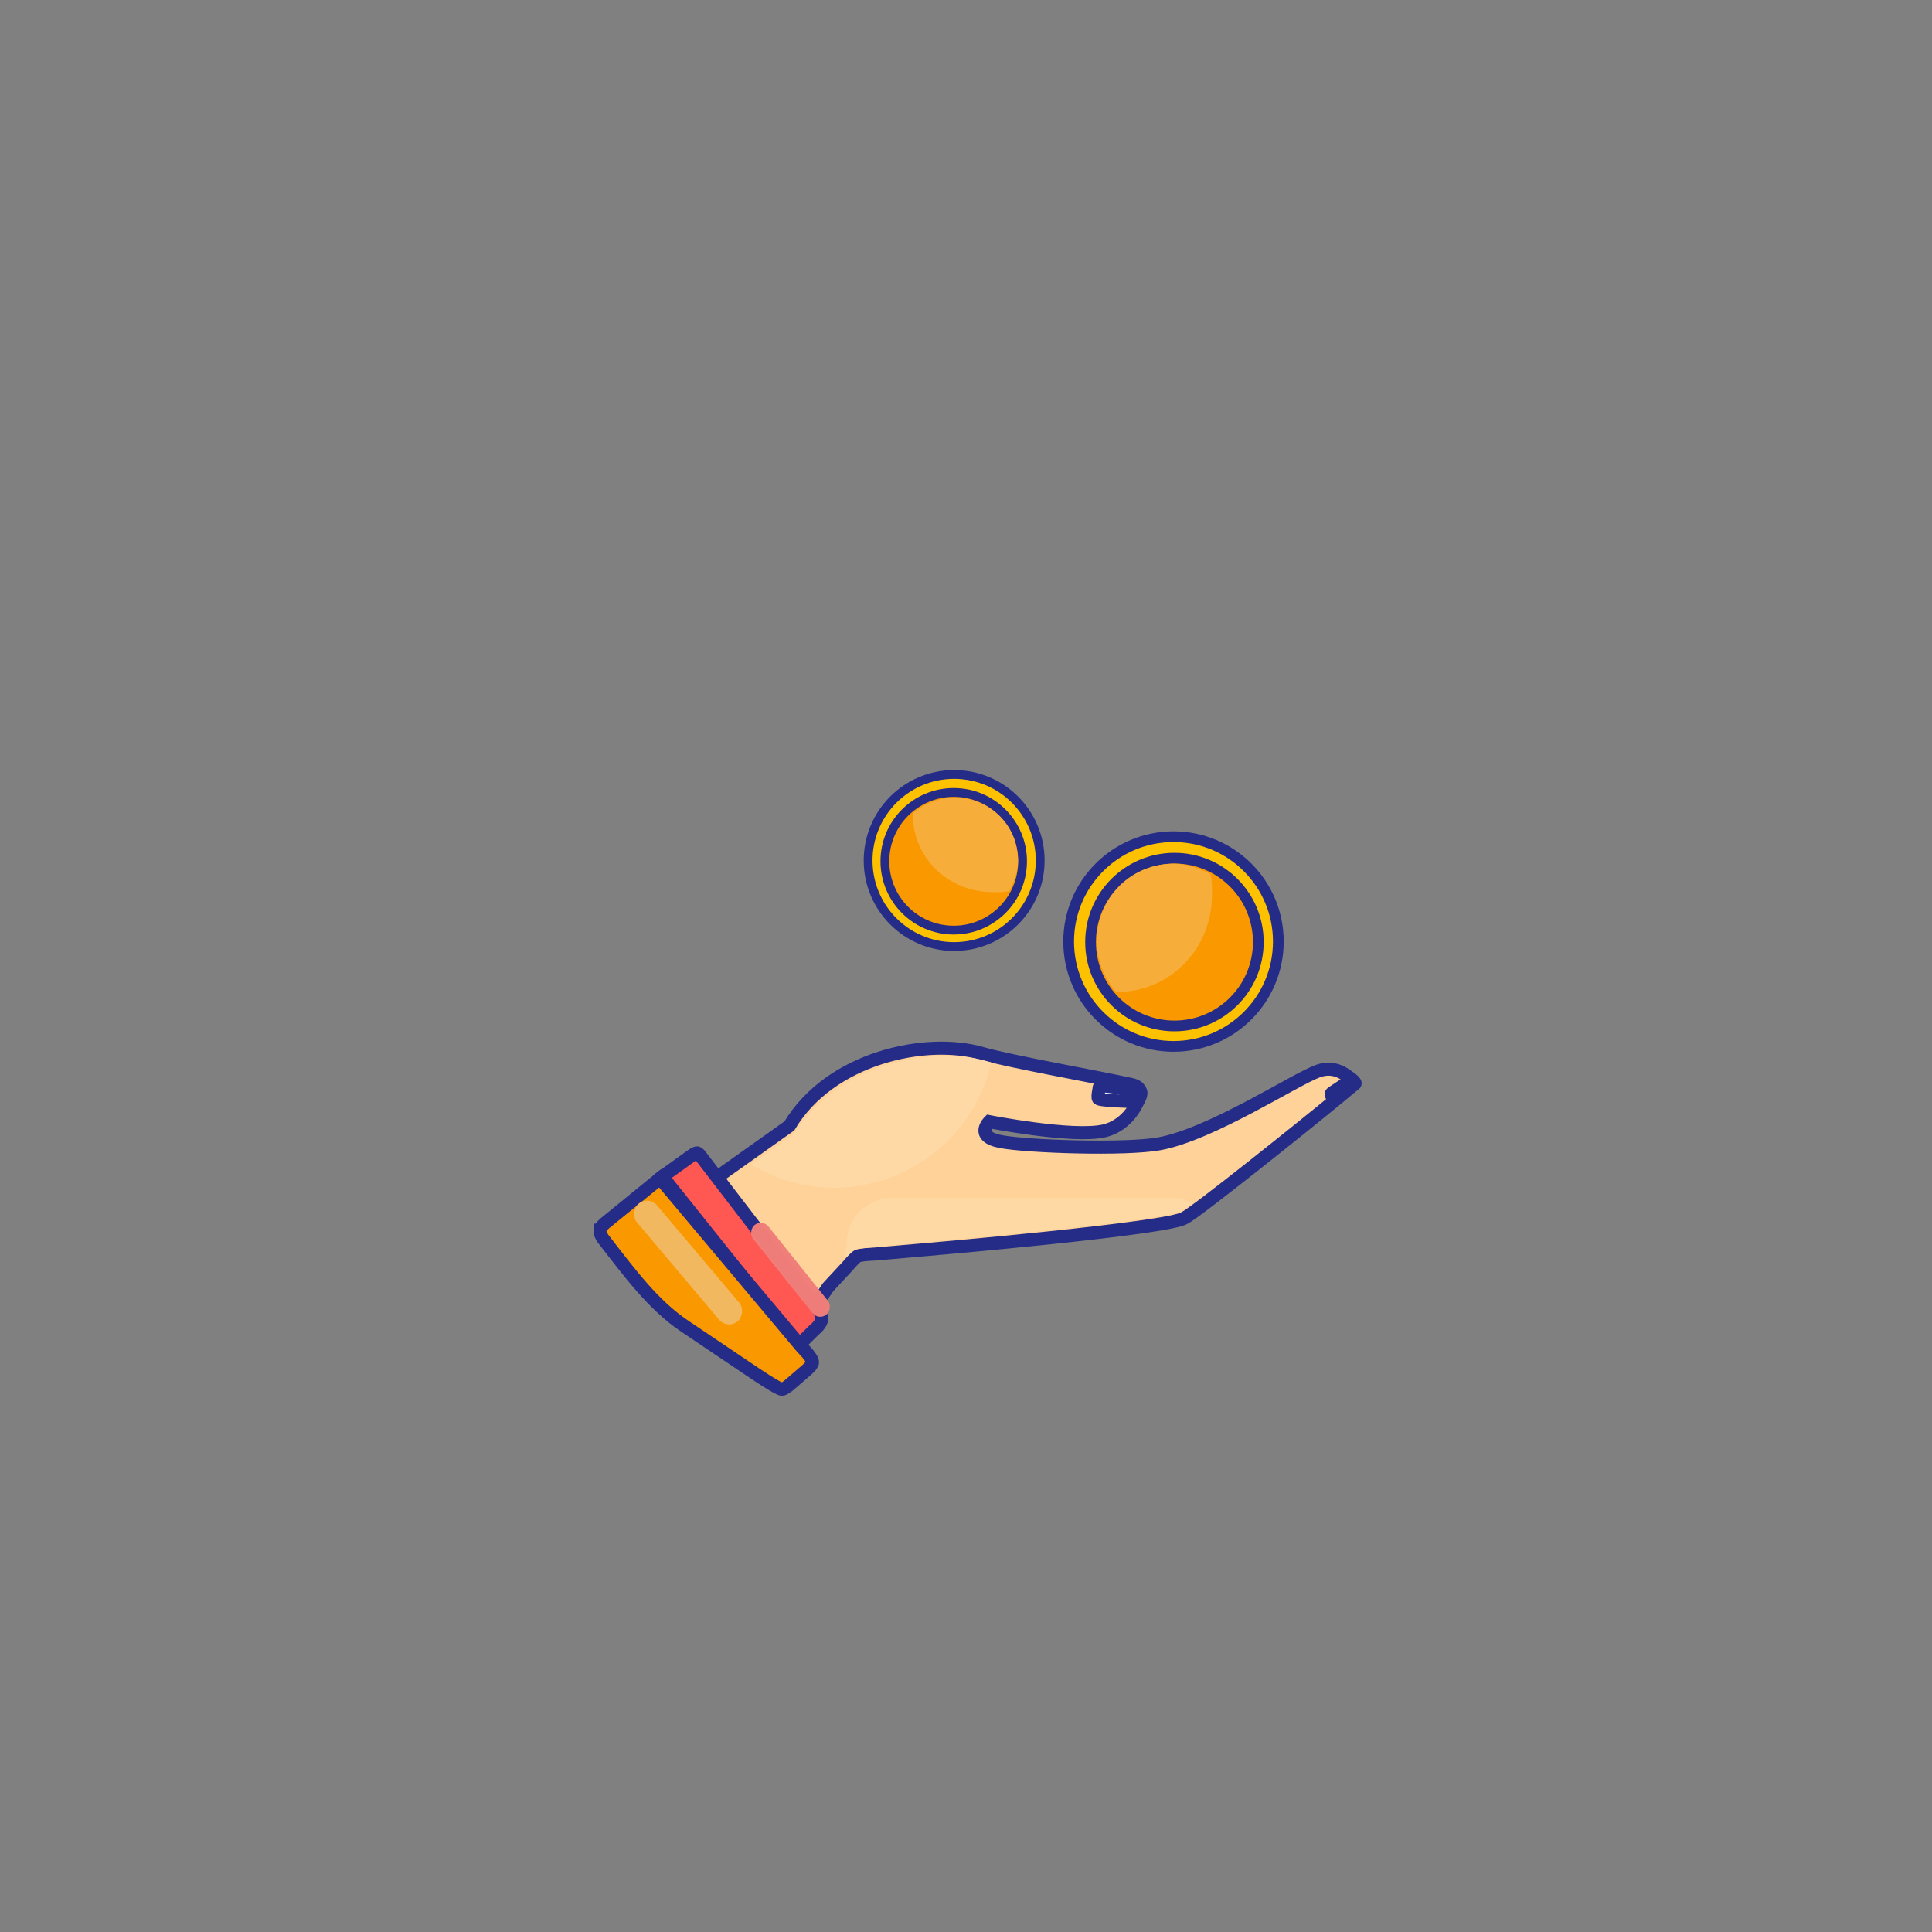 <?xml version="1.0" encoding="UTF-8" standalone="no"?>
<!-- Created with Inkscape (http://www.inkscape.org/) -->

<svg
   xmlns:dc="http://purl.org/dc/elements/1.1/"
   xmlns:cc="http://creativecommons.org/ns#"
   xmlns:rdf="http://www.w3.org/1999/02/22-rdf-syntax-ns#"
   xmlns:svg="http://www.w3.org/2000/svg"
   xmlns="http://www.w3.org/2000/svg"
   xmlns:sodipodi="http://sodipodi.sourceforge.net/DTD/sodipodi-0.dtd"
   xmlns:inkscape="http://www.inkscape.org/namespaces/inkscape"
   width="10mm"
   height="10mm"
   viewBox="0 0 35.433 35.433"
   id="svg6558"
   version="1.1"
   inkscape:version="0.91 r13725"
   sodipodi:docname="Clain.svg">
  <rect x="0" y="0" width="35.433" height="35.433" fill="#808080" stroke="none"/>
  <defs
     id="defs6560" />
  <sodipodi:namedview
     id="base"
     pagecolor="#ffffff"
     bordercolor="#666666"
     borderopacity="1.0"
     inkscape:pageopacity="0.0"
     inkscape:pageshadow="2"
     inkscape:zoom="5.6"
     inkscape:cx="17.844033"
     inkscape:cy="28.832559"
     inkscape:document-units="px"
     inkscape:current-layer="layer1"
     showgrid="false"
     inkscape:window-width="727"
     inkscape:window-height="662"
     inkscape:window-x="2"
     inkscape:window-y="0"
     inkscape:window-maximized="0" />
  <g
     inkscape:label="Layer 1"
     inkscape:groupmode="layer"
     id="layer1"
     transform="translate(0,-1016.929)">
    <g
       transform="matrix(0.577,0,0,0.577,-1715.637,698.47)"
       style="fill:#23cd3f;fill-opacity:1"
       id="g4230">
      <g
         id="g6979"
         transform="matrix(0.785,0,0,0.785,907.892,235.563)">
        <g
           id="g12"
           style="fill-rule:evenodd;stroke:#242c88;stroke-width:3232.007;stroke-miterlimit:4;stroke-dasharray:none;stroke-opacity:1"
           transform="matrix(1.6374806e-4,0,0,1.6374806e-4,2652.113,423.123)">
          <path
             sodipodi:nodetypes="cssssccscssscccsccccccc"
             style="fill:#fed298;stroke:#242c88;stroke-width:3232.007;stroke-miterlimit:4;stroke-dasharray:none;stroke-opacity:1"
             inkscape:connector-curvature="0"
             class="fil1"
             d="m 115014,137624 c 6920,2008 28559.23,5842.3 36624.92,7615 0,0 1525.77,234.16 2120.21,955.64 1003.84,1218.38 656.22,1763.29 -670.03,4277.91 -1326.25,2514.63 -4016.1,5426.95 -7879.1,6310.45 -7726,1767 -28394,-2289 -28394,-2289 0,0 -3768,3705 2879,4940 6648,1236 30785.49,2066.99 39186,533 12811.7,-2339.5 33405,-15827 39157,-17948 2876,-1060 5167.5,-266 6740,793 1572.5,1059 2899.01,2009.94 2426,2383 -942.96,743.7 -3635.43,3000.47 -3635.43,3000.47 -9786.14,8076.91 -35852.89,28886.06 -38400.57,30086.53 -3596,2648 -63417,7801 -63417,7801 l -13371.426,1166.23 c 0,0 -3650.362,74.44 -4353.574,635.77 -838.697,669.48 -2177.845,2289.23 -2177.845,2289.23 L 77018,195381 73872,199942 41901,173660 67406,155549 c 10056,-16866 33769,-21939 47610,-17923 z"
             id="path14" />
          <path
             sodipodi:nodetypes="ccsccssccsc"
             style="fill:#ffffff;stroke:#242c88;stroke-width:3232.007;stroke-miterlimit:4;stroke-dasharray:none;stroke-opacity:1"
             inkscape:connector-curvature="0"
             class="fil3"
             d="m 143965.59,146400.95 -177.18,1090.13 c 0,0 -218.85,1222.97 88.05,1355.36 805.04,347.29 4199.03,501.23 4199.03,501.23 l 1723.77,73.8 1723.76,73.79 c 441.78,18.91 554.3,-696.25 711.23,-1142.75 156.93,-446.5 475.75,-1338.19 75.98,-1639.25 l -2492.02,-465.59 c 0,0 -3222.66,-526.41 -5409.57,-642.41 -437.6,-23.21 -443.05,795.69 -443.05,795.69 z"
             id="path18" />
          <path
             sodipodi:nodetypes="scccssccs"
             style="fill:#ffffff;stroke:#242c88;stroke-width:3232.007;stroke-miterlimit:4;stroke-dasharray:none;stroke-opacity:1"
             inkscape:connector-curvature="0"
             class="fil3"
             d="m 201377.33,147681.9 c -27.35,235.26 201.17,538.1 201.17,538.1 l 488.5,516 4269,-3050 c 141.5,-304.5 -104.62,-549.64 -401.74,-671.76 -297.13,-122.13 -531.66,-282.1 -676.52,-152.5 -239.47,214.25 -549.62,437.06 -549.62,437.06 l -3144.02,2093.72 c 0,0 -164.93,101.56 -186.77,289.38 z"
             id="path20-4" />
        </g>
        <path
           style="fill:#ff5751;fill-opacity:1;fill-rule:evenodd;stroke:#242c88;stroke-width:0.529;stroke-miterlimit:4;stroke-dasharray:none;stroke-opacity:1"
           inkscape:connector-curvature="0"
           class="fil3"
           d="m 2659.568,449.828 4.721,6.15 c 0,0 0.117,0.157 0.163,0.339 0.066,0.267 -0.297,0.537 -0.297,0.537 l -0.659,0.653 -5.485,-6.862 1.179,-0.848 c 0,0 0.17,-0.12 0.227,-0.111 0.054,0.009 0.152,0.14 0.152,0.14 z"
           id="path22"
           sodipodi:nodetypes="ccsccccsc" />
        <path
           sodipodi:nodetypes="scccsccscscs"
           id="path24-0"
           d="m 2655.481,452.813 c 0.02,-0.132 0.202,-0.279 0.202,-0.279 l 2.228,-1.815 5.766,6.866 c 0,0 0.414,0.396 0.409,0.583 0,0.108 -0.243,0.315 -0.243,0.315 l -0.735,0.633 c 0,0 -0.17,0.136 -0.257,0.141 -0.139,0.008 -1.115,-0.654 -1.115,-0.654 l -2.823,-1.899 c -1.283,-0.863 -2.236,-2.164 -3.29,-3.522 0,0 -0.167,-0.217 -0.143,-0.369 z"
           class="fil4"
           inkscape:connector-curvature="0"
           style="fill:#fa9800;fill-opacity:1;fill-rule:evenodd;stroke:#242c88;stroke-width:0.529;stroke-miterlimit:4;stroke-dasharray:none;stroke-opacity:1" />
        <rect
           transform="matrix(0.645,0.764,-0.764,0.645,0,0)"
           ry="0.533"
           y="-1739.62"
           x="2059.501"
           height="1.066"
           width="6.228"
           id="rect5453"
           style="opacity:0.99;fill:#f2b960;fill-opacity:1;fill-rule:evenodd;stroke:none" />
        <rect
           transform="matrix(0.625,0.781,-0.781,0.625,0,0)"
           ry="0.398"
           y="-1795.289"
           x="2015.892"
           height="0.796"
           width="4.649"
           id="rect5453-7"
           style="opacity:0.99;fill:#f07e7a;fill-opacity:1;fill-rule:evenodd;stroke:none" />
        <path
           inkscape:connector-curvature="0"
           id="circle5470"
           d="m 2669.467,445.76 c -2.179,0.011 -4.83,0.991 -6.117,3.148 l -1.753,1.245 a 6.535,6.535 0 0 0 3.365,0.942 6.535,6.535 0 0 0 6.363,-5.073 c -0.059,-0.017 -0.122,-0.033 -0.178,-0.049 l 3e-4,2.9e-4 c -0.496,-0.144 -1.069,-0.216 -1.679,-0.213 z"
           style="fill:#ffd9a5;fill-opacity:1;fill-rule:evenodd;stroke:none" />
        <path
           inkscape:connector-curvature="0"
           id="rect5488"
           d="m 2667.308,451.51 c -1.016,0 -1.834,0.818 -1.834,1.834 0,0.181 -0.074,0.396 -0.025,0.561 l 0.367,-0.325 2.902,-0.295 c 0,0 9.796,-0.844 10.384,-1.277 0.06,-0.044 0.213,-0.162 0.377,-0.29 -0.254,-0.133 -0.543,-0.208 -0.85,-0.208 z"
           style="opacity:0.99;fill:#ffd9a5;fill-opacity:1;fill-rule:evenodd;stroke:none"
           sodipodi:nodetypes="sscccccss" />
        <g
           transform="matrix(3.1996606e-4,0,0,3.1996606e-4,2665.082,415.626)"
           style="fill-rule:evenodd"
           id="g5874">
          <circle
             class="cls-5"
             cx="42571.074"
             cy="79704.57"
             r="13267.048"
             id="circle21-8"
             style="fill:#fdc100;fill-opacity:1;stroke:#242c88;stroke-width:1357.983;stroke-miterlimit:4;stroke-dasharray:none;stroke-opacity:1" />
          <circle
             class="cls-6"
             cx="42690.496"
             cy="79770.906"
             r="10613.637"
             id="circle23-7"
             style="fill:#fa9800;fill-opacity:1;stroke:#242c88;stroke-width:1357.983;stroke-miterlimit:4;stroke-dasharray:none;stroke-opacity:1" />
          <path
             inkscape:connector-curvature="0"
             class="cls-7"
             d="M 38843.055,84772.596"
             id="path25-9"
             style="stroke:#0000ff;stroke-width:463.31;stroke-miterlimit:4;stroke-dasharray:none;stroke-opacity:1" />
          <path
             sodipodi:nodetypes="cscccsssccc"
             inkscape:connector-curvature="0"
             id="path5591"
             d="m 42709.034,69854.42 c -2613.405,0 -5099.382,939.317 -6947.338,2787.273 -1847.956,1847.956 -2886.131,4354.32 -2886.135,6967.725 4.48,2370.077 863.046,4659.139 2418.308,6447.562 89.7,5.669 179.461,10.287 269.26,13.86 1560.262,0 3105.237,-316.565 4546.725,-931.578 1441.487,-615.008 2751.25,-1516.439 3854.511,-2652.818 1103.257,-1136.373 1978.409,-2485.448 2575.485,-3970.187 597.073,-1484.743 904.377,-3076.073 904.368,-4683.141 -2.903,-1033.487 49.983,-1676.73 -204.002,-2676.564 -1346.471,-663.672 -3030.038,-1297.777 -4531.182,-1302.132 z"
             style="opacity:0.99;fill:#f7ae3b;fill-opacity:1;stroke:none" />
        </g>
        <g
           style="fill-rule:evenodd"
           id="g5880"
           transform="matrix(0,2.6259479e-4,-2.6259479e-4,0,2690.752,426.669)">
          <circle
             style="fill:#fdc100;fill-opacity:1;stroke:#242c88;stroke-width:1357.983;stroke-miterlimit:4;stroke-dasharray:none;stroke-opacity:1"
             id="circle5882"
             r="13267.048"
             cy="79704.57"
             cx="42571.074"
             class="cls-5" />
          <circle
             style="fill:#fa9800;fill-opacity:1;stroke:#242c88;stroke-width:1357.983;stroke-miterlimit:4;stroke-dasharray:none;stroke-opacity:1"
             id="circle5884"
             r="10613.637"
             cy="79770.906"
             cx="42690.496"
             class="cls-6" />
          <path
             style="stroke:#0000ff;stroke-width:463.31;stroke-miterlimit:4;stroke-dasharray:none;stroke-opacity:1"
             id="path5886"
             d="M 38843.055,84772.596"
             class="cls-7"
             inkscape:connector-curvature="0" />
          <path
             style="opacity:0.99;fill:#f7ae3b;fill-opacity:1;stroke:none"
             d="m 42709.034,69854.42 c -2613.405,0 -5099.382,939.317 -6947.338,2787.273 -1847.956,1847.956 -2886.131,4354.32 -2886.135,6967.725 4.48,2370.077 863.046,4659.139 2418.308,6447.562 89.7,5.669 179.461,10.287 269.26,13.86 1560.262,0 3105.237,-316.565 4546.725,-931.578 1441.487,-615.008 2751.25,-1516.439 3854.511,-2652.818 1103.257,-1136.373 1978.409,-2485.448 2575.485,-3970.187 597.073,-1484.743 904.377,-3076.073 904.368,-4683.141 -2.903,-1033.487 49.983,-1676.73 -204.002,-2676.564 -1346.471,-663.672 -3030.038,-1297.777 -4531.182,-1302.132 z"
             id="path5888"
             inkscape:connector-curvature="0"
             sodipodi:nodetypes="cscccsssccc" />
        </g>
      </g>
    </g>
  </g>
</svg>
